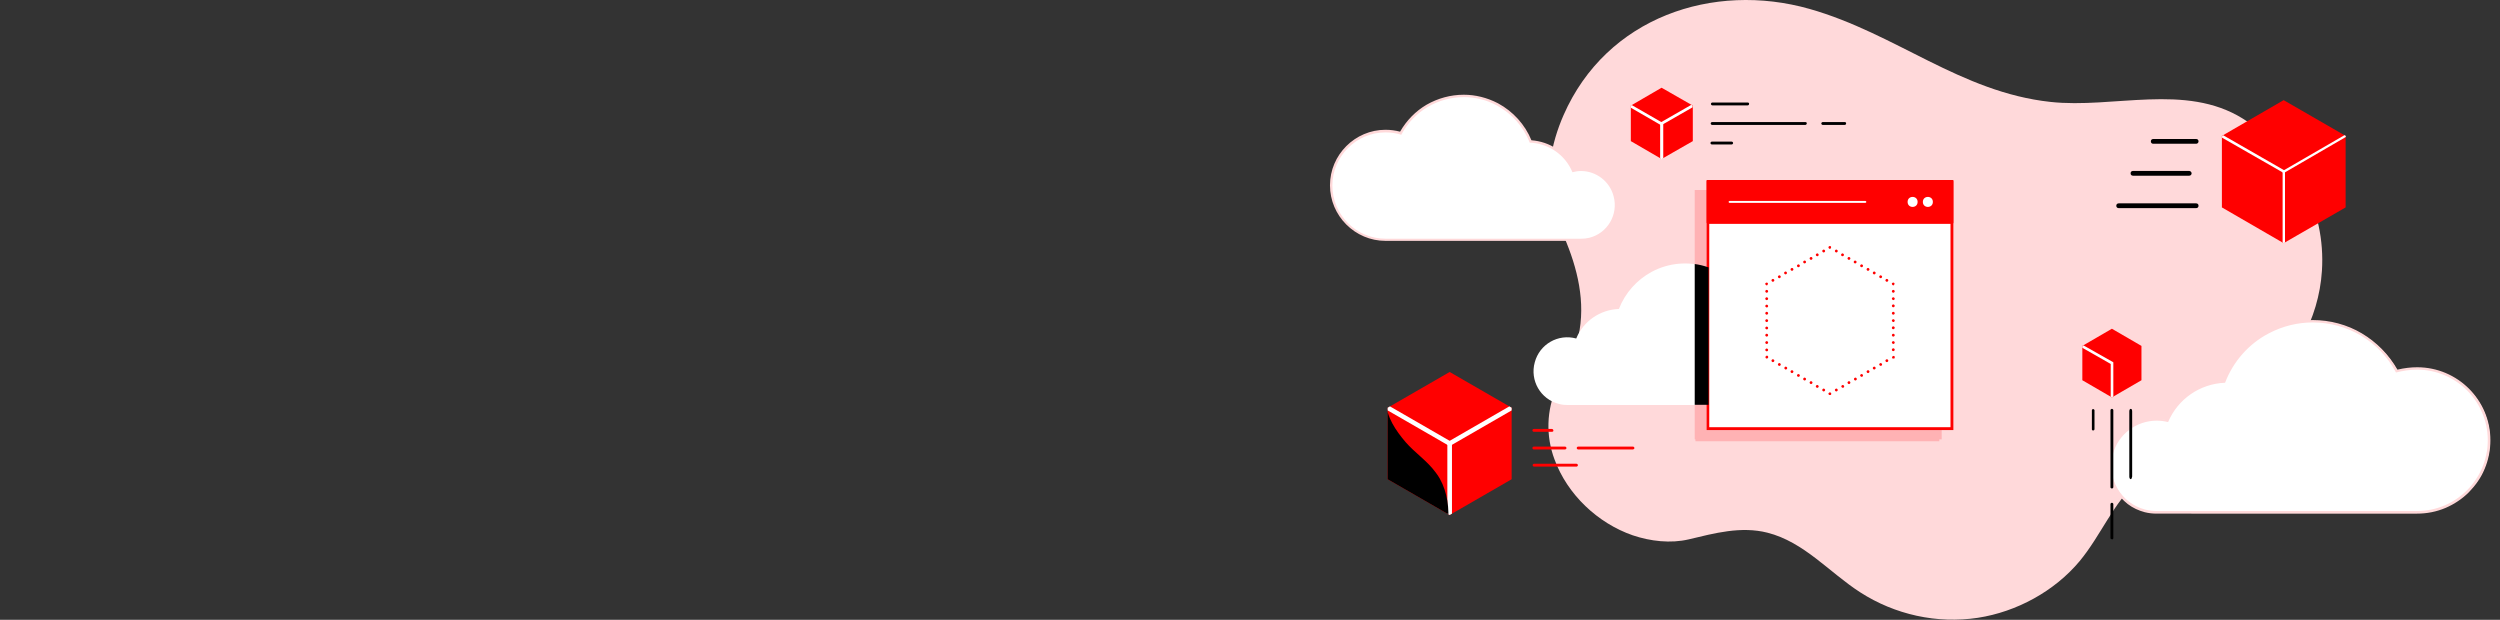 <?xml version="1.0" encoding="utf-8"?>
<!-- Generator: Adobe Illustrator 24.0.0, SVG Export Plug-In . SVG Version: 6.00 Build 0)  -->
<svg version="1.1" id="Layer_1" xmlns="http://www.w3.org/2000/svg" xmlns:xlink="http://www.w3.org/1999/xlink" x="0px" y="0px"
	 width="1048.7px" height="260px" viewBox="0 0 1048.7 260" style="enable-background:new 0 0 1048.7 260;" xml:space="preserve">
<rect x="0" y="0" width="1048.7" height="260" fill="#333333" stroke="none"/>
<style type="text/css">
	.st0{fill:#FFD9DA;}
	.st1{fill:#FF0000;}
	.st2{clip-path:url(#SVGID_2_);}
	.st3{fill:#FFFFFF;}
	.st4{clip-path:url(#SVGID_4_);}
	.st5{clip-path:url(#SVGID_6_);}
	.st6{fill:none;stroke:#FFFFFF;stroke-width:1.94;stroke-linecap:round;stroke-linejoin:round;}
	.st7{clip-path:url(#SVGID_8_);}
	.st8{clip-path:url(#SVGID_10_);}
	.st9{clip-path:url(#SVGID_12_);}
	.st10{clip-path:url(#SVGID_14_);}
	.st11{fill:#FFB2B4;}
	.st12{clip-path:url(#SVGID_16_);}
</style>
<g id="Forrester_FC_art" transform="translate(713.7 802.448)">
	<path id="Path_41" class="st0" d="M-62.1-715c-3.7-13.2-1-27.1,4.3-39.2c18-41,62.7-56,103.2-44.5c36.2,10.3,63.3,34.9,101,39
		c26.3,2.9,56.6-8,80.7,7c21.9,13.7,34.9,38,33.2,63.9c-1.3,20.3-11.9,38.8-27.3,51.9c-15.5,13.3-34.1,22.2-49.5,35.8
		c-10.7,9.5-15.8,23.1-24.8,34c-10.6,12.7-26.5,21.3-42.7,23.8c-17.2,2.6-34.8-1.3-49.4-10.7c-12.9-8.3-23.5-21.1-38.9-25
		c-11.1-2.8-22.1,0.2-33,2.8c-7.6,1.8-16.1,0.8-23.5-1.7c-14.7-5.1-27.4-17.1-32.8-31.8c-3.7-9.8-3.4-20.7,0.9-30.2
		c3.2-7.1,7.4-13.9,9.1-21.5c3.2-14.2-0.4-28.7-6-41.7C-59.4-707.6-60.9-710.9-62.1-715z"/>
	<g id="Group_46" transform="translate(126.3 37.552)">
		<path id="Path_42" d="M-113.6-779.4h-8.3c-0.3,0-0.6-0.3-0.6-0.6s0.3-0.6,0.6-0.6l0,0h8.3c0.3,0,0.6,0.3,0.6,0.6
			C-113-779.7-113.3-779.4-113.6-779.4z"/>
		<path id="Path_43" d="M-106.9-795.8h-14.8c-0.3,0-0.6-0.3-0.6-0.6s0.3-0.6,0.6-0.6h14.8c0.3,0,0.6,0.2,0.6,0.4c0,0,0,0.1,0,0.2
			C-106.3-796-106.6-795.8-106.9-795.8L-106.9-795.8z"/>
		<path id="Path_44" d="M-82.7-787.6h-39.1c-0.3,0-0.6-0.3-0.6-0.6s0.3-0.6,0.6-0.6h39.1c0.3,0,0.6,0.2,0.6,0.4c0,0,0,0.1,0,0.2
			C-82.1-787.9-82.4-787.6-82.7-787.6L-82.7-787.6z"/>
		<path id="Path_45" d="M-66.2-787.6h-9.2c-0.3,0-0.6-0.3-0.6-0.6s0.3-0.6,0.6-0.6h9.2c0.3,0,0.6,0.2,0.6,0.4c0,0,0,0.1,0,0.2
			C-65.6-787.9-65.8-787.6-66.2-787.6L-66.2-787.6z"/>
		<path id="Path_46" class="st1" d="M-155.9-795.7v14.9l12.9,7.5l13.1-7.5v-14.9l-13.1-7.5L-155.9-795.7z"/>
		<g id="Group_45">
			<g id="Group_41">
				<g id="Group_40">
					<g>
						<g>
							<defs>
								<polygon id="SVGID_1_" points="-155.9,-795.7 -155.9,-780.7 -143,-773.2 -130,-780.7 -130,-795.7 -143,-803.1 								"/>
							</defs>
							<clipPath id="SVGID_2_">
								<use xlink:href="#SVGID_1_"  style="overflow:visible;"/>
							</clipPath>
							<g id="Group_39" class="st2">
								<path id="Path_47" class="st3" d="M-143-787.6c-0.2,0-0.4-0.1-0.5-0.3c-0.2-0.2-0.1-0.6,0.1-0.7c0,0,0.1,0,0.1-0.1l13.6-7.8
									c0.3-0.2,0.6-0.1,0.8,0.2s0.1,0.6-0.2,0.8l0,0l-13.6,7.8C-142.8-787.6-142.8-787.6-143-787.6z"/>
							</g>
						</g>
					</g>
				</g>
			</g>
			<g id="Group_44">
				<g id="Group_43">
					<g>
						<g>
							<defs>
								<polygon id="SVGID_3_" points="-155.9,-795.7 -155.9,-780.7 -143,-773.2 -130,-780.7 -130,-795.7 -143,-803.1 								"/>
							</defs>
							<clipPath id="SVGID_4_">
								<use xlink:href="#SVGID_3_"  style="overflow:visible;"/>
							</clipPath>
							<g id="Group_42" class="st4">
								<path id="Path_49" class="st3" d="M-143-770.5c-0.3,0-0.6-0.2-0.6-0.4c0,0,0-0.1,0-0.2v-16.6l-13.5-7.8
									c-0.3-0.2-0.4-0.5-0.2-0.8s0.5-0.4,0.8-0.2l13.9,8c0.2,0.1,0.3,0.3,0.3,0.5v17C-142.4-770.7-142.7-770.5-143-770.5z"/>
							</g>
						</g>
					</g>
				</g>
			</g>
		</g>
	</g>
	<g id="Path_51" transform="translate(-8.729 0.51)">
		<path class="st3" d="M309.1-588.1H199.9c-1.6,0-3.3-0.2-4.9-0.6c-2.5-0.7-4.9-1.8-6.9-3.4c-2-1.5-3.7-3.4-4.9-5.6
			c-2.6-4.5-3.4-9.7-2.1-14.8c2.2-8.6,10-14.6,18.8-14.6c1.5,0,3,0.2,4.5,0.5c2.1-4.7,5.4-8.7,9.6-11.6c4.2-2.9,9.2-4.6,14.3-4.8
			c1.7-4.4,4.2-8.4,7.3-11.9c3.2-3.6,6.9-6.6,11.2-8.8c2.9-1.6,6-2.7,9.2-3.5c3.1-0.8,6.3-1.1,9.5-1.1c7.2,0,14.2,1.9,20.4,5.6
			c6.2,3.7,11.4,9,14.9,15.4c3.1-0.8,5.9-1.1,8.5-1.1c16.7,0,30.2,13.5,30.2,30.1c0,4.1-0.8,8-2.4,11.8c-1.5,3.6-3.7,6.8-6.5,9.6
			c-2.8,2.8-6,5-9.6,6.5C317.1-588.8,313.1-588.1,309.1-588.1z"/>
		<path class="st0" d="M265.2-667.7c-6.3,0-12.6,1.5-18.5,4.6c-8.4,4.4-14.9,11.8-18.3,20.7c-10.5,0.4-19.8,6.8-23.9,16.5
			c-1.6-0.4-3.2-0.6-4.8-0.6c-8.5,0-16.2,5.7-18.4,14.2c-2.6,10.2,3.5,20.5,13.6,23.1c1.6,0.4,3.2,0.6,4.8,0.6h109.2
			c16.4,0,29.7-13.3,29.7-29.7c0-16.3-13.3-29.6-29.7-29.6c-3,0-6,0.5-8.8,1.2C293.1-660.1,279.4-667.7,265.2-667.7 M265.2-668.7
			c7.2,0,14.4,1.9,20.6,5.6c6.2,3.7,11.3,8.9,14.9,15.2c3-0.7,5.7-1,8.3-1c16.9,0,30.7,13.7,30.7,30.6c0,4.1-0.8,8.2-2.4,12
			c-1.5,3.7-3.8,6.9-6.6,9.8c-2.8,2.8-6.1,5-9.8,6.6c-3.8,1.6-7.8,2.4-12,2.4H199.7c-1.7,0-3.4-0.2-5-0.6l0,0l0,0
			c-2.6-0.7-5-1.8-7.1-3.4c-2-1.6-3.8-3.5-5.1-5.7c-1.3-2.2-2.2-4.7-2.6-7.2c-0.4-2.6-0.3-5.3,0.4-7.9c2.3-8.8,10.2-15,19.3-15
			c1.4,0,2.8,0.1,4.2,0.4c2.1-4.6,5.4-8.5,9.6-11.4s9.1-4.6,14.2-4.9c1.7-4.3,4.2-8.3,7.2-11.7c3.2-3.7,7-6.6,11.3-8.9
			c3-1.6,6.1-2.8,9.3-3.6C258.8-668.3,262-668.7,265.2-668.7z"/>
	</g>
	<g id="Path_79" transform="translate(120.001 60.191)">
		<path class="st3" d="M-59.1-692.3h-82c-1.4,0-2.5-0.1-3.6-0.4c-1.9-0.5-3.7-1.3-5.3-2.5c-1.5-1.1-2.8-2.6-3.7-4.2
			c-1-1.7-1.6-3.4-1.9-5.3c-0.3-2-0.2-3.9,0.3-5.9c0.4-1.6,1.1-3.1,2-4.5c0.9-1.3,2-2.5,3.3-3.5c2.6-2,5.7-3,8.9-3
			c1.1,0,2.2,0.1,3.3,0.4c1.5-3.5,4-6.5,7.1-8.7c3.2-2.2,6.9-3.4,10.7-3.6c2.7-6.6,7.6-12.1,13.9-15.6c2.2-1.2,4.5-2.1,6.9-2.7
			c2.3-0.6,4.7-0.9,7.2-0.9c5.4,0,10.7,1.4,15.4,4.2s8.5,6.7,11.1,11.5c2-0.6,4.1-0.9,6.4-0.9c12.6,0,22.8,10.2,22.8,22.8
			C-36.3-702.5-46.5-692.3-59.1-692.3z"/>
		<path class="st0" d="M-91.9-752.2c-4.7,0-9.4,1.1-13.9,3.5c-6.3,3.4-11.2,8.9-13.8,15.6c-7.9,0.3-14.9,5.1-17.9,12.4
			c-1.2-0.3-2.4-0.5-3.6-0.5c-6.3,0-12.1,4.3-13.7,10.7c-2,7.6,2.6,15.4,10.2,17.3c1.2,0.3,2.3,0.4,3.5,0.4h82
			c12.3,0,22.3-10,22.3-22.3s-10-22.3-22.3-22.3c-2.2,0-4.4,0.3-6.6,1C-71-746.4-81.3-752.2-91.9-752.2 M-91.9-753.2
			c5.5,0,10.9,1.5,15.6,4.3c4.6,2.7,8.5,6.6,11.1,11.3c2-0.5,4-0.8,6.1-0.8c12.8,0,23.3,10.5,23.3,23.3s-10.5,23.3-23.3,23.3h-82
			c-1.4,0-2.6-0.1-3.7-0.4c-2-0.5-3.8-1.4-5.4-2.6c-1.6-1.2-2.9-2.7-3.9-4.4s-1.7-3.6-2-5.5c-0.3-2-0.2-4.1,0.3-6
			c0.4-1.7,1.1-3.2,2.1-4.7c0.9-1.4,2.1-2.6,3.4-3.6c2.6-2,5.9-3.1,9.2-3.1c1,0,2,0.1,3,0.3c1.6-3.4,4-6.3,7.1-8.5
			c3.2-2.2,6.8-3.5,10.7-3.7c2.7-6.6,7.7-12.1,14-15.5c2.2-1.2,4.6-2.1,7.1-2.7C-96.8-752.9-94.4-753.2-91.9-753.2z"/>
	</g>
	<g id="Group_58" transform="translate(23.901 157.088)">
		<path id="Path_53" class="st1" d="M-52.6-771h-23c-0.3,0-0.6-0.3-0.6-0.6s0.3-0.6,0.6-0.6h23c0.3,0,0.6,0.3,0.6,0.6
			C-52-771.3-52.2-771.1-52.6-771L-52.6-771z"/>
		<path id="Path_54" class="st1" d="M-81-771h-13.2c-0.3,0-0.6-0.3-0.6-0.6s0.3-0.6,0.6-0.6h13.1c0.3,0,0.6,0.3,0.6,0.6
			C-80.5-771.3-80.7-771.1-81-771z"/>
		<path id="Path_55" class="st1" d="M-86.5-778.4h-7.7c-0.3,0-0.6-0.3-0.6-0.6s0.3-0.6,0.6-0.6h7.6c0.3,0,0.6,0.3,0.6,0.6
			C-85.9-778.7-86.1-778.5-86.5-778.4C-86.4-778.4-86.5-778.4-86.5-778.4z"/>
		<path id="Path_56" class="st1" d="M-76.3-763.8h-17.8c-0.3,0-0.6-0.3-0.6-0.6s0.3-0.6,0.6-0.6h17.8c0.3,0,0.6,0.3,0.6,0.6
			S-76-763.8-76.3-763.8L-76.3-763.8z"/>
		<path id="Path_57" class="st1" d="M-103.5-788.5v30l-26,15l-26-15v-30l26-15L-103.5-788.5z"/>
		<g id="Group_52">
			<g id="Group_51">
				<g id="Group_50">
					<g id="Group_49">
						<g>
							<g>
								<defs>
									<polygon id="SVGID_5_" points="-103.5,-788.5 -103.5,-758.5 -129.5,-743.5 -155.5,-758.5 -155.5,-788.5 -129.5,-803.5 
																			"/>
								</defs>
								<clipPath id="SVGID_6_">
									<use xlink:href="#SVGID_5_"  style="overflow:visible;"/>
								</clipPath>
								<g id="Group_48" class="st5">
									<line id="Line_4" class="st6" x1="-155.5" y1="-788.5" x2="-129.5" y2="-773.5"/>
									<line id="Line_5" class="st6" x1="-129.5" y1="-773.5" x2="-129.5" y2="-738.7"/>
									<line id="Line_6" class="st6" x1="-103.5" y1="-788.5" x2="-129.5" y2="-773.5"/>
								</g>
							</g>
						</g>
					</g>
				</g>
			</g>
		</g>
		<g id="Group_57">
			<g id="Group_56">
				<g id="Group_55">
					<g id="Group_54">
						<g>
							<g>
								<defs>
									<polygon id="SVGID_7_" points="-103.5,-788.5 -103.5,-758.5 -129.5,-743.5 -155.5,-758.5 -155.5,-788.5 -129.5,-803.5 
																			"/>
								</defs>
								<clipPath id="SVGID_8_">
									<use xlink:href="#SVGID_7_"  style="overflow:visible;"/>
								</clipPath>
								<g id="Group_53" class="st7">
									<path id="Path_59" d="M-150.5-812c-1.6,1.7-2.2,5-2.9,7.1c-1.5,4.4-2.5,9-2.7,13.7c-0.1,6.4,4.1,12.4,8.1,17.1
										c3.9,4.5,9,7.8,12.6,12.7c0.7,0.9,1.3,1.8,1.8,2.7c3.2,5.8,4,12.5,3.4,19c0,0.3-0.1,2.2-0.6,2.3l-35.2,1.2l-2.7-75.2
										C-168.7-811.3-149.9-812.7-150.5-812z"/>
								</g>
							</g>
						</g>
					</g>
				</g>
			</g>
		</g>
	</g>
	<g id="Path_61" transform="translate(0.001 -9.809)">
		<path class="st3" d="M-50.5-692h-82c-12.6,0-22.8-10.2-22.8-22.8s10.2-22.8,22.8-22.8c2.2,0,4.3,0.3,6.4,0.9
			c2.6-4.8,6.5-8.7,11.1-11.5c4.7-2.7,10-4.2,15.4-4.2c2.4,0,4.8,0.3,7.2,0.9c2.4,0.6,4.7,1.5,6.9,2.7c6.3,3.4,11.3,8.9,13.9,15.6
			c3.9,0.2,7.6,1.5,10.7,3.6c3.1,2.2,5.6,5.2,7.1,8.7c1.1-0.3,2.2-0.4,3.3-0.4c3.2,0,6.4,1.1,8.9,3c1.3,1,2.4,2.2,3.3,3.5
			c0.9,1.4,1.6,2.9,2,4.5c0.5,1.9,0.6,3.9,0.3,5.9c-0.3,1.9-0.9,3.7-1.9,5.3s-2.2,3.1-3.7,4.2c-1.6,1.2-3.3,2-5.3,2.5
			C-48-692.2-49.2-692-50.5-692z"/>
		<path class="st0" d="M-99.7-751.9c-10.6,0-20.9,5.7-26.2,15.8c-2.2-0.7-4.4-1-6.6-1c-12.3,0-22.3,10-22.3,22.3s10,22.3,22.3,22.3
			h82c1.2,0,2.3-0.1,3.5-0.4c7.6-1.9,12.2-9.7,10.2-17.3c-1.6-6.4-7.4-10.7-13.7-10.7c-1.2,0-2.4,0.2-3.6,0.5
			c-3-7.3-10-12.1-17.9-12.4c-2.6-6.7-7.5-12.2-13.8-15.6C-90.2-750.8-95-751.9-99.7-751.9 M-99.7-752.9L-99.7-752.9
			c2.5,0,4.9,0.3,7.3,0.9c2.4,0.6,4.8,1.5,7.1,2.7c6.3,3.4,11.3,8.9,14,15.5c3.8,0.3,7.5,1.5,10.7,3.7c3.1,2.1,5.6,5.1,7.1,8.5
			c1-0.2,2-0.3,3-0.3c3.3,0,6.6,1.1,9.2,3.1c1.3,1,2.5,2.2,3.4,3.6c0.9,1.4,1.6,3,2.1,4.7c0.5,2,0.6,4,0.3,6s-0.9,3.8-2,5.5
			c-1,1.7-2.3,3.2-3.9,4.4c-1.6,1.2-3.4,2.1-5.4,2.6c-1.2,0.3-2.3,0.4-3.7,0.4h-82c-12.8,0-23.3-10.5-23.3-23.3s10.5-23.3,23.3-23.3
			c2.1,0,4.2,0.3,6.1,0.8c2.7-4.7,6.5-8.6,11.1-11.3C-110.6-751.4-105.2-752.9-99.7-752.9z"/>
	</g>
	<g id="Group_67" transform="translate(330.641 42.658)">
		<path id="Path_63" d="M-123.1-784.8h-18c-0.6,0-1-0.4-1-1s0.4-1,1-1h18c0.6,0,1,0.4,1,1C-122.1-785.3-122.5-784.8-123.1-784.8
			L-123.1-784.8z"/>
		<path id="Path_64" d="M-123.1-757.8h-32.5c-0.6,0-1-0.4-1-1s0.4-1,1-1h32.5c0.6,0,1,0.4,1,1S-122.5-757.8-123.1-757.8
			L-123.1-757.8z"/>
		<path id="Path_65" d="M-126-771.4h-23.6c-0.6,0-1-0.4-1-1s0.4-1,1-1h23.6c0.5,0,1,0.5,1,1S-125.4-771.4-126-771.4z"/>
		<path id="Path_66" class="st1" d="M-112.3-788.1v30l25.9,15l26-15v-30l-26-15L-112.3-788.1z"/>
		<g id="Group_66" transform="translate(44.467)">
			<g id="Group_62">
				<g id="Group_61">
					<g>
						<g>
							<defs>
								<polygon id="SVGID_9_" points="-156.7,-788.1 -156.7,-758.1 -130.8,-743.1 -104.8,-758.1 -104.8,-788.1 -130.8,-803.1 
																	"/>
							</defs>
							<clipPath id="SVGID_10_">
								<use xlink:href="#SVGID_9_"  style="overflow:visible;"/>
							</clipPath>
							<g id="Group_60" class="st8">
								<path id="Path_67" class="st3" d="M-130.8-772.6c-0.2,0-0.4-0.1-0.5-0.2c-0.1-0.3,0-0.5,0.2-0.7l28.5-16.5
									c0.2-0.2,0.6-0.1,0.7,0.1c0.2,0.2,0.1,0.6-0.1,0.7h-0.1l-28.4,16.5h-0.3V-772.6z"/>
							</g>
						</g>
					</g>
				</g>
			</g>
			<g id="Group_65">
				<g id="Group_64">
					<g>
						<g>
							<defs>
								<polygon id="SVGID_11_" points="-156.7,-788.1 -156.7,-758.1 -130.8,-743.1 -104.8,-758.1 -104.8,-788.1 -130.8,-803.1 
																	"/>
							</defs>
							<clipPath id="SVGID_12_">
								<use xlink:href="#SVGID_11_"  style="overflow:visible;"/>
							</clipPath>
							<g id="Group_63" class="st9">
								<path id="Path_69" class="st3" d="M-130.8-741.1L-130.8-741.1c-0.3,0-0.5-0.2-0.5-0.4c0,0,0,0,0-0.1v-31.2l-26.7-15.3
									c-0.3-0.1-0.4-0.4-0.3-0.7s0.4-0.4,0.7-0.3h0.1l27,15.5c0.1,0.1,0.2,0.3,0.2,0.5v31.5C-130.4-741.3-130.6-741.1-130.8-741.1
									z"/>
							</g>
						</g>
					</g>
				</g>
			</g>
		</g>
	</g>
	<g id="Group_75" transform="translate(316.3 137.552)">
		<path id="Path_71" d="M-151.9-759.4c-0.3,0-0.6-0.2-0.6-0.5l0,0v-7.9c0-0.3,0.2-0.6,0.5-0.6l0,0c0.3,0,0.5,0.2,0.6,0.4v0.1v7.9
			C-151.4-759.7-151.6-759.5-151.9-759.4C-151.8-759.4-151.9-759.4-151.9-759.4z"/>
		<path id="Path_72" d="M-136.2-739c-0.3,0-0.6-0.4-0.6-1.1v-27.3c0-0.6,0.2-1.1,0.6-1.1c0.4,0,0.6,0.4,0.6,1.1v27.3
			C-135.7-739.5-135.9-739-136.2-739z"/>
		<path id="Path_73" d="M-144.1-735.1c-0.3,0-0.6-0.2-0.6-0.5l0,0v-32.3c0-0.3,0.3-0.6,0.6-0.6s0.6,0.3,0.6,0.6l0,0v32.2
			c0,0.3-0.2,0.5-0.4,0.6C-144-735.1-144-735.1-144.1-735.1z"/>
		<path id="Path_74" d="M-144.1-713.8c-0.3,0-0.6-0.2-0.6-0.5l0,0v-14.2c0-0.3,0.3-0.6,0.6-0.6s0.6,0.3,0.6,0.6v14.2
			c0,0.3-0.2,0.5-0.4,0.6C-144-713.8-144-713.8-144.1-713.8z"/>
		<path id="Path_75" class="st1" d="M-156.5-794.9v14.4l12.4,7.2l12.4-7.2v-14.4l-12.4-7.2L-156.5-794.9z"/>
		<g id="Group_74" transform="translate(0 0)">
			<g id="Group_73" transform="translate(0 1.471)">
				<g id="Group_72">
					<g>
						<g>
							<defs>
								<polygon id="SVGID_13_" points="-156.5,-796.3 -156.5,-781.9 -144.1,-774.8 -131.6,-781.9 -131.6,-796.3 -144.1,-803.5 
																	"/>
							</defs>
							<clipPath id="SVGID_14_">
								<use xlink:href="#SVGID_13_"  style="overflow:visible;"/>
							</clipPath>
							<g id="Group_71" class="st10">
								<path id="Path_77" class="st3" d="M-143.5-772.7h-1.1v-16.1l-13-7.4l0.5-1l13.6,7.7V-772.7z"/>
							</g>
						</g>
					</g>
				</g>
			</g>
		</g>
	</g>
</g>
<rect id="Rectangle_5" x="710.9" y="79.7" class="st11" width="103.6" height="104.6"/>
<path id="Path_80" class="st3" d="M739.6,125.3c-2.2,0-4.5,0.3-6.6,1c-7.7-14.5-25.6-20-40.1-12.3l0,0c-6.3,3.4-11.2,8.9-13.8,15.6
	c-7.9,0.3-14.9,5.1-17.9,12.4c-7.6-2.1-15.4,2.4-17.4,10c-2.1,7.6,2.4,15.4,10,17.4c0.1,0,0.3,0.1,0.4,0.1c1.1,0.3,2.3,0.4,3.5,0.4
	h82c12.3,0,22.3-10,22.3-22.3S752,125.3,739.6,125.3L739.6,125.3z"/>
<g>
	<rect x="711.2" y="81.4" class="st11" width="102.3" height="103.7"/>
	<g id="Layer_2_1_">
		<rect x="716.5" y="76.1" class="st3" width="102.3" height="103.7"/>
		<path class="st1" d="M819.4,180.4H715.9V75.5h103.5V180.4z M717,179.2h101.2V76.7H717V179.2z"/>
		<path class="st1" d="M741.1,119.7c-0.2,0-0.3-0.1-0.4-0.2c-0.1-0.1-0.2-0.3-0.2-0.4V119v-0.1c0,0,0-0.1,0.1-0.1c0,0,0-0.1,0.1-0.1
			c0.2-0.2,0.6-0.2,0.8,0c0,0,0,0.1,0.1,0.1v0.1v0.1v0.1c0,0.2-0.1,0.3-0.2,0.4C741.4,119.7,741.2,119.7,741.1,119.7z"/>
		<path class="st1" d="M740.5,146.8c0-0.3,0.3-0.6,0.6-0.6l0,0c0.3,0,0.6,0.3,0.6,0.6l0,0c0,0.3-0.3,0.6-0.6,0.6l0,0
			C740.8,147.3,740.5,147.1,740.5,146.8z"/>
		<path class="st1" d="M740.5,143.7c0-0.3,0.3-0.6,0.6-0.6l0,0c0.3,0,0.6,0.3,0.6,0.6l0,0c0,0.3-0.3,0.6-0.6,0.6l0,0
			C740.8,144.3,740.5,144,740.5,143.7z"/>
		<path class="st1" d="M740.5,140.6c0-0.3,0.3-0.6,0.6-0.6l0,0c0.3,0,0.6,0.3,0.6,0.6l0,0c0,0.3-0.3,0.6-0.6,0.6l0,0
			C740.8,141.2,740.5,140.9,740.5,140.6z"/>
		<path class="st1" d="M740.5,137.6c0-0.3,0.3-0.6,0.6-0.6l0,0c0.3,0,0.6,0.3,0.6,0.6l0,0c0,0.3-0.3,0.6-0.6,0.6l0,0
			C740.8,138.1,740.5,137.9,740.5,137.6z"/>
		<path class="st1" d="M740.5,134.5c0-0.3,0.3-0.6,0.6-0.6l0,0c0.3,0,0.6,0.3,0.6,0.6l0,0c0,0.3-0.3,0.6-0.6,0.6l0,0
			C740.8,135.1,740.5,134.8,740.5,134.5z"/>
		<path class="st1" d="M740.5,131.4c0-0.3,0.3-0.6,0.6-0.6l0,0c0.3,0,0.6,0.3,0.6,0.6l0,0c0,0.3-0.3,0.6-0.6,0.6l0,0
			C740.8,132,740.5,131.7,740.5,131.4z"/>
		<path class="st1" d="M740.5,128.4c0-0.3,0.3-0.6,0.6-0.6l0,0c0.3,0,0.6,0.3,0.6,0.6l0,0c0,0.3-0.3,0.6-0.6,0.6l0,0
			C740.8,128.9,740.5,128.7,740.5,128.4z"/>
		<path class="st1" d="M740.5,125.3c0-0.3,0.3-0.6,0.6-0.6l0,0c0.3,0,0.6,0.3,0.6,0.6l0,0c0,0.3-0.3,0.6-0.6,0.6l0,0
			C740.8,125.9,740.5,125.6,740.5,125.3z"/>
		<path class="st1" d="M740.5,122.2c0-0.3,0.3-0.6,0.6-0.6l0,0c0.3,0,0.6,0.3,0.6,0.6l0,0c0,0.3-0.3,0.6-0.6,0.6l0,0
			C740.8,122.8,740.5,122.5,740.5,122.2z"/>
		<path class="st1" d="M741.1,150.4c-0.2,0-0.3-0.1-0.4-0.2c-0.1-0.1-0.1-0.1-0.1-0.2c0-0.1,0-0.1,0-0.2v-0.1v-0.1
			c0,0,0-0.1,0.1-0.1c0,0,0-0.1,0.1-0.1c0,0,0.1,0,0.1-0.1c0,0,0.1,0,0.1-0.1h0.1c0.2,0,0.4,0,0.5,0.2c0,0,0,0.1,0.1,0.1v0.1v0.1
			v0.1c0,0.1,0,0.2,0,0.2c0,0.1-0.1,0.1-0.1,0.2c-0.1,0.1-0.1,0.1-0.2,0.1C741.2,150.4,741.1,150.4,741.1,150.4z"/>
		<path class="st1" d="M764.7,164.1c-0.3-0.2-0.4-0.5-0.2-0.8l0,0c0.2-0.3,0.5-0.4,0.8-0.2l0,0c0.3,0.2,0.4,0.5,0.2,0.8l0,0
			c-0.1,0.2-0.3,0.3-0.5,0.3l0,0C764.9,164.2,764.8,164.2,764.7,164.1z"/>
		<path class="st1" d="M762,162.6c-0.3-0.2-0.4-0.5-0.2-0.8l0,0c0.2-0.3,0.5-0.4,0.8-0.2l0,0c0.3,0.2,0.4,0.5,0.2,0.8l0,0
			c-0.1,0.2-0.3,0.3-0.5,0.3l0,0C762.2,162.6,762.1,162.6,762,162.6z"/>
		<path class="st1" d="M759.4,161c-0.3-0.2-0.4-0.5-0.2-0.8l0,0c0.2-0.3,0.5-0.4,0.8-0.2l0,0c0.3,0.2,0.4,0.5,0.2,0.8l0,0
			c-0.1,0.2-0.3,0.3-0.5,0.3l0,0C759.6,161.1,759.5,161.1,759.4,161z"/>
		<path class="st1" d="M756.7,159.5c-0.3-0.2-0.4-0.5-0.2-0.8l0,0c0.2-0.3,0.5-0.4,0.8-0.2l0,0c0.3,0.2,0.4,0.5,0.2,0.8l0,0
			c-0.1,0.2-0.3,0.3-0.5,0.3l0,0C756.9,159.6,756.8,159.6,756.7,159.5z"/>
		<path class="st1" d="M754.1,158c-0.3-0.2-0.4-0.5-0.2-0.8l0,0c0.2-0.3,0.5-0.4,0.8-0.2l0,0c0.3,0.2,0.4,0.5,0.2,0.8l0,0
			c-0.1,0.2-0.3,0.3-0.5,0.3l0,0C754.3,158,754.2,158,754.1,158z"/>
		<path class="st1" d="M751.4,156.4c-0.3-0.2-0.4-0.5-0.2-0.8l0,0c0.2-0.3,0.5-0.4,0.8-0.2l0,0c0.3,0.2,0.4,0.5,0.2,0.8l0,0
			c-0.1,0.2-0.3,0.3-0.5,0.3l0,0C751.6,156.5,751.5,156.5,751.4,156.4z"/>
		<path class="st1" d="M748.8,154.9c-0.3-0.2-0.4-0.5-0.2-0.8l0,0c0.2-0.3,0.5-0.4,0.8-0.2l0,0c0.3,0.2,0.4,0.5,0.2,0.8l0,0
			c-0.1,0.2-0.3,0.3-0.5,0.3l0,0C748.9,155,748.8,155,748.8,154.9z"/>
		<path class="st1" d="M746.1,153.4c-0.3-0.2-0.4-0.5-0.2-0.8l0,0c0.2-0.3,0.5-0.4,0.8-0.2l0,0c0.3,0.2,0.4,0.5,0.2,0.8l0,0
			c-0.1,0.2-0.3,0.3-0.5,0.3l0,0C746.3,153.4,746.2,153.4,746.1,153.4z"/>
		<path class="st1" d="M743.4,151.8c-0.3-0.2-0.4-0.5-0.2-0.8l0,0c0.2-0.3,0.5-0.4,0.8-0.2l0,0c0.3,0.2,0.4,0.5,0.2,0.8l0,0
			c-0.1,0.2-0.3,0.3-0.5,0.3l0,0C743.6,151.9,743.5,151.9,743.4,151.8z"/>
		<path class="st1" d="M767.6,165.7c-0.1,0-0.1,0-0.2,0s-0.1-0.1-0.2-0.1c-0.1-0.1-0.2-0.3-0.2-0.4v-0.1V165c0,0,0-0.1,0.1-0.1
			c0,0,0-0.1,0.1-0.1c0,0,0.1,0,0.1-0.1c0,0,0.1,0,0.1-0.1h0.1c0.1,0,0.1,0,0.2,0h0.1c0,0,0.1,0,0.1,0.1c0,0,0.1,0,0.1,0.1
			c0.1,0.1,0.2,0.3,0.2,0.4c0,0.2-0.1,0.3-0.2,0.4c-0.1,0.1-0.1,0.1-0.2,0.1C767.8,165.7,767.7,165.7,767.6,165.7z"/>
		<path class="st1" d="M769.8,163.9c-0.2-0.3-0.1-0.6,0.2-0.8l0,0c0.3-0.2,0.6-0.1,0.8,0.2l0,0c0.2,0.3,0.1,0.6-0.2,0.8l0,0
			c-0.1,0.1-0.2,0.1-0.3,0.1l0,0C770.1,164.2,769.9,164.1,769.8,163.9z"/>
		<path class="st1" d="M772.5,162.4c-0.2-0.3-0.1-0.6,0.2-0.8l0,0c0.3-0.2,0.6-0.1,0.8,0.2l0,0c0.2,0.3,0.1,0.6-0.2,0.8l0,0
			c-0.1,0.1-0.2,0.1-0.3,0.1l0,0C772.8,162.6,772.6,162.5,772.5,162.4z"/>
		<path class="st1" d="M775.1,160.8c-0.2-0.3-0.1-0.6,0.2-0.8l0,0c0.3-0.2,0.6-0.1,0.8,0.2l0,0c0.2,0.3,0.1,0.6-0.2,0.8l0,0
			c-0.1,0.1-0.2,0.1-0.3,0.1l0,0C775.4,161.1,775.2,161,775.1,160.8z"/>
		<path class="st1" d="M777.8,159.3c-0.2-0.3-0.1-0.6,0.2-0.8l0,0c0.3-0.2,0.6-0.1,0.8,0.2l0,0c0.2,0.3,0.1,0.6-0.2,0.8l0,0
			c-0.1,0.1-0.2,0.1-0.3,0.1l0,0C778.1,159.6,777.9,159.5,777.8,159.3z"/>
		<path class="st1" d="M780.4,157.8c-0.2-0.3-0.1-0.6,0.2-0.8l0,0c0.3-0.2,0.6-0.1,0.8,0.2l0,0c0.2,0.3,0.1,0.6-0.2,0.8l0,0
			c-0.1,0.1-0.2,0.1-0.3,0.1l0,0C780.7,158,780.5,157.9,780.4,157.8z"/>
		<path class="st1" d="M783.1,156.2c-0.2-0.3-0.1-0.6,0.2-0.8l0,0c0.3-0.2,0.6-0.1,0.8,0.2l0,0c0.2,0.3,0.1,0.6-0.2,0.8l0,0
			c-0.1,0-0.2,0.1-0.3,0.1l0,0C783.4,156.5,783.2,156.4,783.1,156.2z"/>
		<path class="st1" d="M785.7,154.7c-0.2-0.3-0.1-0.6,0.2-0.8l0,0c0.3-0.2,0.6-0.1,0.8,0.2l0,0c0.2,0.3,0.1,0.6-0.2,0.8l0,0
			c-0.1,0-0.2,0.1-0.3,0.1l0,0C786,155,785.8,154.9,785.7,154.7z"/>
		<path class="st1" d="M788.4,153.2c-0.2-0.3-0.1-0.6,0.2-0.8l0,0c0.3-0.2,0.6-0.1,0.8,0.2l0,0c0.2,0.3,0.1,0.6-0.2,0.8l0,0
			c-0.1,0-0.2,0.1-0.3,0.1l0,0C788.7,153.4,788.5,153.3,788.4,153.2z"/>
		<path class="st1" d="M791,151.6c-0.2-0.3-0.1-0.6,0.2-0.8l0,0c0.3-0.2,0.6-0.1,0.8,0.2l0,0c0.2,0.3,0.1,0.6-0.2,0.8l0,0
			c-0.1,0-0.2,0.1-0.3,0.1l0,0C791.3,151.9,791.1,151.8,791,151.6z"/>
		<path class="st1" d="M794.2,150.4c-0.1,0-0.1,0-0.2,0c-0.1,0-0.1-0.1-0.2-0.1c-0.1-0.1-0.1-0.1-0.1-0.2c0-0.1,0-0.1,0-0.2v-0.1
			v-0.1c0,0,0-0.1,0.1-0.1c0,0,0-0.1,0.1-0.1c0.1-0.1,0.3-0.2,0.5-0.2h0.1c0,0,0.1,0,0.1,0.1c0,0,0.1,0,0.1,0.1c0,0,0,0.1,0.1,0.1
			v0.1v0.1v0.1c0,0.1,0,0.2,0,0.2c0,0.1-0.1,0.1-0.1,0.2c-0.1,0.1-0.1,0.1-0.2,0.1C794.3,150.4,794.2,150.4,794.2,150.4z"/>
		<path class="st1" d="M793.6,146.7c0-0.3,0.3-0.6,0.6-0.6l0,0c0.3,0,0.6,0.3,0.6,0.6l0,0c0,0.3-0.3,0.6-0.6,0.6l0,0
			C793.9,147.3,793.6,147.1,793.6,146.7z"/>
		<path class="st1" d="M793.6,143.7c0-0.3,0.3-0.6,0.6-0.6l0,0c0.3,0,0.6,0.3,0.6,0.6l0,0c0,0.3-0.3,0.6-0.6,0.6l0,0
			C793.9,144.2,793.6,144,793.6,143.7z"/>
		<path class="st1" d="M793.6,140.6c0-0.3,0.3-0.6,0.6-0.6l0,0c0.3,0,0.6,0.3,0.6,0.6l0,0c0,0.3-0.3,0.6-0.6,0.6l0,0
			C793.9,141.2,793.6,140.9,793.6,140.6z"/>
		<path class="st1" d="M793.6,137.5c0-0.3,0.3-0.6,0.6-0.6l0,0c0.3,0,0.6,0.3,0.6,0.6l0,0c0,0.3-0.3,0.6-0.6,0.6l0,0
			C793.9,138.1,793.6,137.9,793.6,137.5z"/>
		<path class="st1" d="M793.6,134.5c0-0.3,0.3-0.6,0.6-0.6l0,0c0.3,0,0.6,0.3,0.6,0.6l0,0c0,0.3-0.3,0.6-0.6,0.6l0,0
			C793.9,135,793.6,134.8,793.6,134.5z"/>
		<path class="st1" d="M793.6,131.4c0-0.3,0.3-0.6,0.6-0.6l0,0c0.3,0,0.6,0.3,0.6,0.6l0,0c0,0.3-0.3,0.6-0.6,0.6l0,0
			C793.9,132,793.6,131.7,793.6,131.4z"/>
		<path class="st1" d="M793.6,128.3c0-0.3,0.3-0.6,0.6-0.6l0,0c0.3,0,0.6,0.3,0.6,0.6l0,0c0,0.3-0.3,0.6-0.6,0.6l0,0
			C793.9,128.9,793.6,128.6,793.6,128.3z"/>
		<path class="st1" d="M793.6,125.3c0-0.3,0.3-0.6,0.6-0.6l0,0c0.3,0,0.6,0.3,0.6,0.6l0,0c0,0.3-0.3,0.6-0.6,0.6l0,0
			C793.9,125.8,793.6,125.6,793.6,125.3z"/>
		<path class="st1" d="M793.6,122.2c0-0.3,0.3-0.6,0.6-0.6l0,0c0.3,0,0.6,0.3,0.6,0.6l0,0c0,0.3-0.3,0.6-0.6,0.6l0,0
			C793.9,122.8,793.6,122.5,793.6,122.2z"/>
		<path class="st1" d="M794.2,119.7c-0.2,0-0.3-0.1-0.4-0.2c-0.1-0.1-0.2-0.3-0.2-0.4V119v-0.1c0,0,0-0.1,0.1-0.1c0,0,0-0.1,0.1-0.1
			c0.2-0.2,0.6-0.2,0.8,0c0,0,0,0.1,0.1,0.1v0.1v0.1v0.1c0,0.2-0.1,0.3-0.2,0.4C794.5,119.7,794.3,119.7,794.2,119.7z"/>
		<path class="st1" d="M791.2,118.1c-0.3-0.2-0.4-0.5-0.2-0.8l0,0c0.2-0.3,0.5-0.4,0.8-0.2l0,0c0.3,0.2,0.4,0.5,0.2,0.8l0,0
			c-0.1,0.2-0.3,0.3-0.5,0.3l0,0C791.4,118.2,791.3,118.2,791.2,118.1z"/>
		<path class="st1" d="M788.6,116.6c-0.3-0.2-0.4-0.5-0.2-0.8l0,0c0.2-0.3,0.5-0.4,0.8-0.2l0,0c0.3,0.2,0.4,0.5,0.2,0.8l0,0
			c-0.1,0.2-0.3,0.3-0.5,0.3l0,0C788.8,116.7,788.7,116.6,788.6,116.6z"/>
		<path class="st1" d="M785.9,115c-0.3-0.2-0.4-0.5-0.2-0.8l0,0c0.2-0.3,0.5-0.4,0.8-0.2l0,0c0.3,0.2,0.4,0.5,0.2,0.8l0,0
			c-0.1,0.2-0.3,0.3-0.5,0.3l0,0C786.1,115.1,786,115.1,785.9,115z"/>
		<path class="st1" d="M783.3,113.5c-0.3-0.2-0.4-0.5-0.2-0.8l0,0c0.2-0.3,0.5-0.4,0.8-0.2l0,0c0.3,0.2,0.4,0.5,0.2,0.8l0,0
			c-0.1,0.2-0.3,0.3-0.5,0.3l0,0C783.4,113.6,783.3,113.6,783.3,113.5z"/>
		<path class="st1" d="M780.6,112c-0.3-0.2-0.4-0.5-0.2-0.8l0,0c0.2-0.3,0.5-0.4,0.8-0.2l0,0c0.3,0.2,0.4,0.5,0.2,0.8l0,0
			c-0.1,0.2-0.3,0.3-0.5,0.3l0,0C780.8,112.1,780.7,112,780.6,112z"/>
		<path class="st1" d="M777.9,110.4c-0.3-0.2-0.4-0.5-0.2-0.8l0,0c0.2-0.3,0.5-0.4,0.8-0.2l0,0c0.3,0.2,0.4,0.5,0.2,0.8l0,0
			c-0.1,0.2-0.3,0.3-0.5,0.3l0,0C778.1,110.5,778,110.5,777.9,110.4z"/>
		<path class="st1" d="M775.3,108.9c-0.3-0.2-0.4-0.5-0.2-0.8l0,0c0.2-0.3,0.5-0.4,0.8-0.2l0,0c0.3,0.2,0.4,0.5,0.2,0.8l0,0
			c-0.1,0.2-0.3,0.3-0.5,0.3l0,0C775.5,109,775.4,109,775.3,108.9z"/>
		<path class="st1" d="M772.6,107.4c-0.3-0.2-0.4-0.5-0.2-0.8l0,0c0.2-0.3,0.5-0.4,0.8-0.2l0,0c0.3,0.2,0.4,0.5,0.2,0.8l0,0
			c-0.1,0.2-0.3,0.3-0.5,0.3l0,0C772.8,107.4,772.7,107.4,772.6,107.4z"/>
		<path class="st1" d="M770,105.8c-0.3-0.2-0.4-0.5-0.2-0.8l0,0c0.2-0.3,0.5-0.4,0.8-0.2l0,0c0.3,0.2,0.4,0.5,0.2,0.8l0,0
			c-0.1,0.2-0.3,0.3-0.5,0.3l0,0C770.2,105.9,770.1,105.9,770,105.8z"/>
		<path class="st1" d="M767.6,104.4c-0.2,0-0.3-0.1-0.4-0.2c-0.1-0.1-0.2-0.3-0.2-0.4v-0.1v-0.1c0,0,0-0.1,0.1-0.1
			c0,0,0-0.1,0.1-0.1c0,0,0.1,0,0.1-0.1c0,0,0.1,0,0.1-0.1h0.1c0.1,0,0.1,0,0.2,0h0.1c0,0,0.1,0,0.1,0.1c0,0,0.1,0,0.1,0.1
			s0,0.1,0.1,0.1v0.1v0.1v0.1c0,0.2-0.1,0.3-0.2,0.4C767.9,104.3,767.8,104.4,767.6,104.4z"/>
		<path class="st1" d="M743.2,117.9c-0.2-0.3-0.1-0.6,0.2-0.8l0,0c0.3-0.2,0.6-0.1,0.8,0.2l0,0c0.2,0.3,0.1,0.6-0.2,0.8l0,0
			c-0.1,0-0.2,0.1-0.3,0.1l0,0C743.5,118.2,743.3,118.1,743.2,117.9z"/>
		<path class="st1" d="M745.9,116.4c-0.2-0.3-0.1-0.6,0.2-0.8l0,0c0.3-0.2,0.6-0.1,0.8,0.2l0,0c0.2,0.3,0.1,0.6-0.2,0.8l0,0
			c-0.1,0.1-0.2,0.1-0.3,0.1l0,0C746.2,116.7,746,116.6,745.9,116.4z"/>
		<path class="st1" d="M748.5,114.8c-0.2-0.3-0.1-0.6,0.2-0.8l0,0c0.3-0.2,0.6-0.1,0.8,0.2l0,0c0.2,0.3,0.1,0.6-0.2,0.8l0,0
			c-0.1,0-0.2,0.1-0.3,0.1l0,0C748.8,115.1,748.7,115,748.5,114.8z"/>
		<path class="st1" d="M751.2,113.3c-0.2-0.3-0.1-0.6,0.2-0.8l0,0c0.3-0.2,0.6-0.1,0.8,0.2l0,0c0.2,0.3,0.1,0.6-0.2,0.8l0,0
			c-0.1,0.1-0.2,0.1-0.3,0.1l0,0C751.5,113.6,751.3,113.5,751.2,113.3z"/>
		<path class="st1" d="M753.9,111.8c-0.2-0.3-0.1-0.6,0.2-0.8l0,0c0.3-0.2,0.6-0.1,0.8,0.2l0,0c0.2,0.3,0.1,0.6-0.2,0.8l0,0
			c-0.1,0-0.2,0.1-0.3,0.1l0,0C754.2,112.1,754,112,753.9,111.8z"/>
		<path class="st1" d="M756.5,110.2c-0.2-0.3-0.1-0.6,0.2-0.8l0,0c0.3-0.2,0.6-0.1,0.8,0.2l0,0c0.2,0.3,0.1,0.6-0.2,0.8l0,0
			c-0.1,0-0.2,0.1-0.3,0.1l0,0C756.8,110.5,756.6,110.4,756.5,110.2z"/>
		<path class="st1" d="M759.2,108.7c-0.2-0.3-0.1-0.6,0.2-0.8l0,0c0.3-0.2,0.6-0.1,0.8,0.2l0,0c0.2,0.3,0.1,0.6-0.2,0.8l0,0
			c-0.1,0.1-0.2,0.1-0.3,0.1l0,0C759.5,109,759.3,108.9,759.2,108.7z"/>
		<path class="st1" d="M761.8,107.2c-0.2-0.3-0.1-0.6,0.2-0.8l0,0c0.3-0.2,0.6-0.1,0.8,0.2l0,0c0.2,0.3,0.1,0.6-0.2,0.8l0,0
			c-0.1,0-0.2,0.1-0.3,0.1l0,0C762.1,107.5,761.9,107.3,761.8,107.2z"/>
		<path class="st1" d="M764.5,105.6c-0.2-0.3-0.1-0.6,0.2-0.8l0,0c0.3-0.2,0.6-0.1,0.8,0.2l0,0c0.2,0.3,0.1,0.6-0.2,0.8l0,0
			c-0.1,0.1-0.2,0.1-0.3,0.1l0,0C764.8,105.9,764.6,105.8,764.5,105.6z"/>
		<path class="st1" d="M818.8,93.9H716.5c-0.3,0-0.6-0.3-0.6-0.6V76.1c0-0.3,0.3-0.6,0.6-0.6h102.3c0.3,0,0.6,0.3,0.6,0.6v17.3
			C819.4,93.7,819.1,93.9,818.8,93.9z"/>
		<path class="st3" d="M782.5,85.1h-57c-0.2,0-0.4-0.2-0.4-0.4c0-0.2,0.2-0.4,0.4-0.4h57c0.2,0,0.4,0.2,0.4,0.4
			S782.7,85.1,782.5,85.1z"/>
		<circle class="st3" cx="802.3" cy="84.7" r="2.1"/>
		<circle class="st3" cx="808.7" cy="84.7" r="2.1"/>
	</g>
</g>
<g>
	<g>
		<defs>
			<path id="SVGID_15_" d="M716.5,112.1c-7.5-2.6-16-2.2-23.5,1.8l0,0c-6.3,3.4-11.2,8.9-13.8,15.6c-7.9,0.3-14.9,5.1-17.9,12.4
				c-7.6-2.1-15.4,2.4-17.4,10c-2.1,7.6,2.4,15.4,10,17.4c0.1,0,0.3,0.1,0.4,0.1c1.1,0.3,2.3,0.4,3.5,0.4h58.9v-57.7H716.5z"/>
		</defs>
		<clipPath id="SVGID_16_">
			<use xlink:href="#SVGID_15_"  style="overflow:visible;"/>
		</clipPath>
		<rect id="Rectangle_6" x="710.9" y="79.7" class="st12" width="103.6" height="104.6"/>
	</g>
</g>
</svg>

